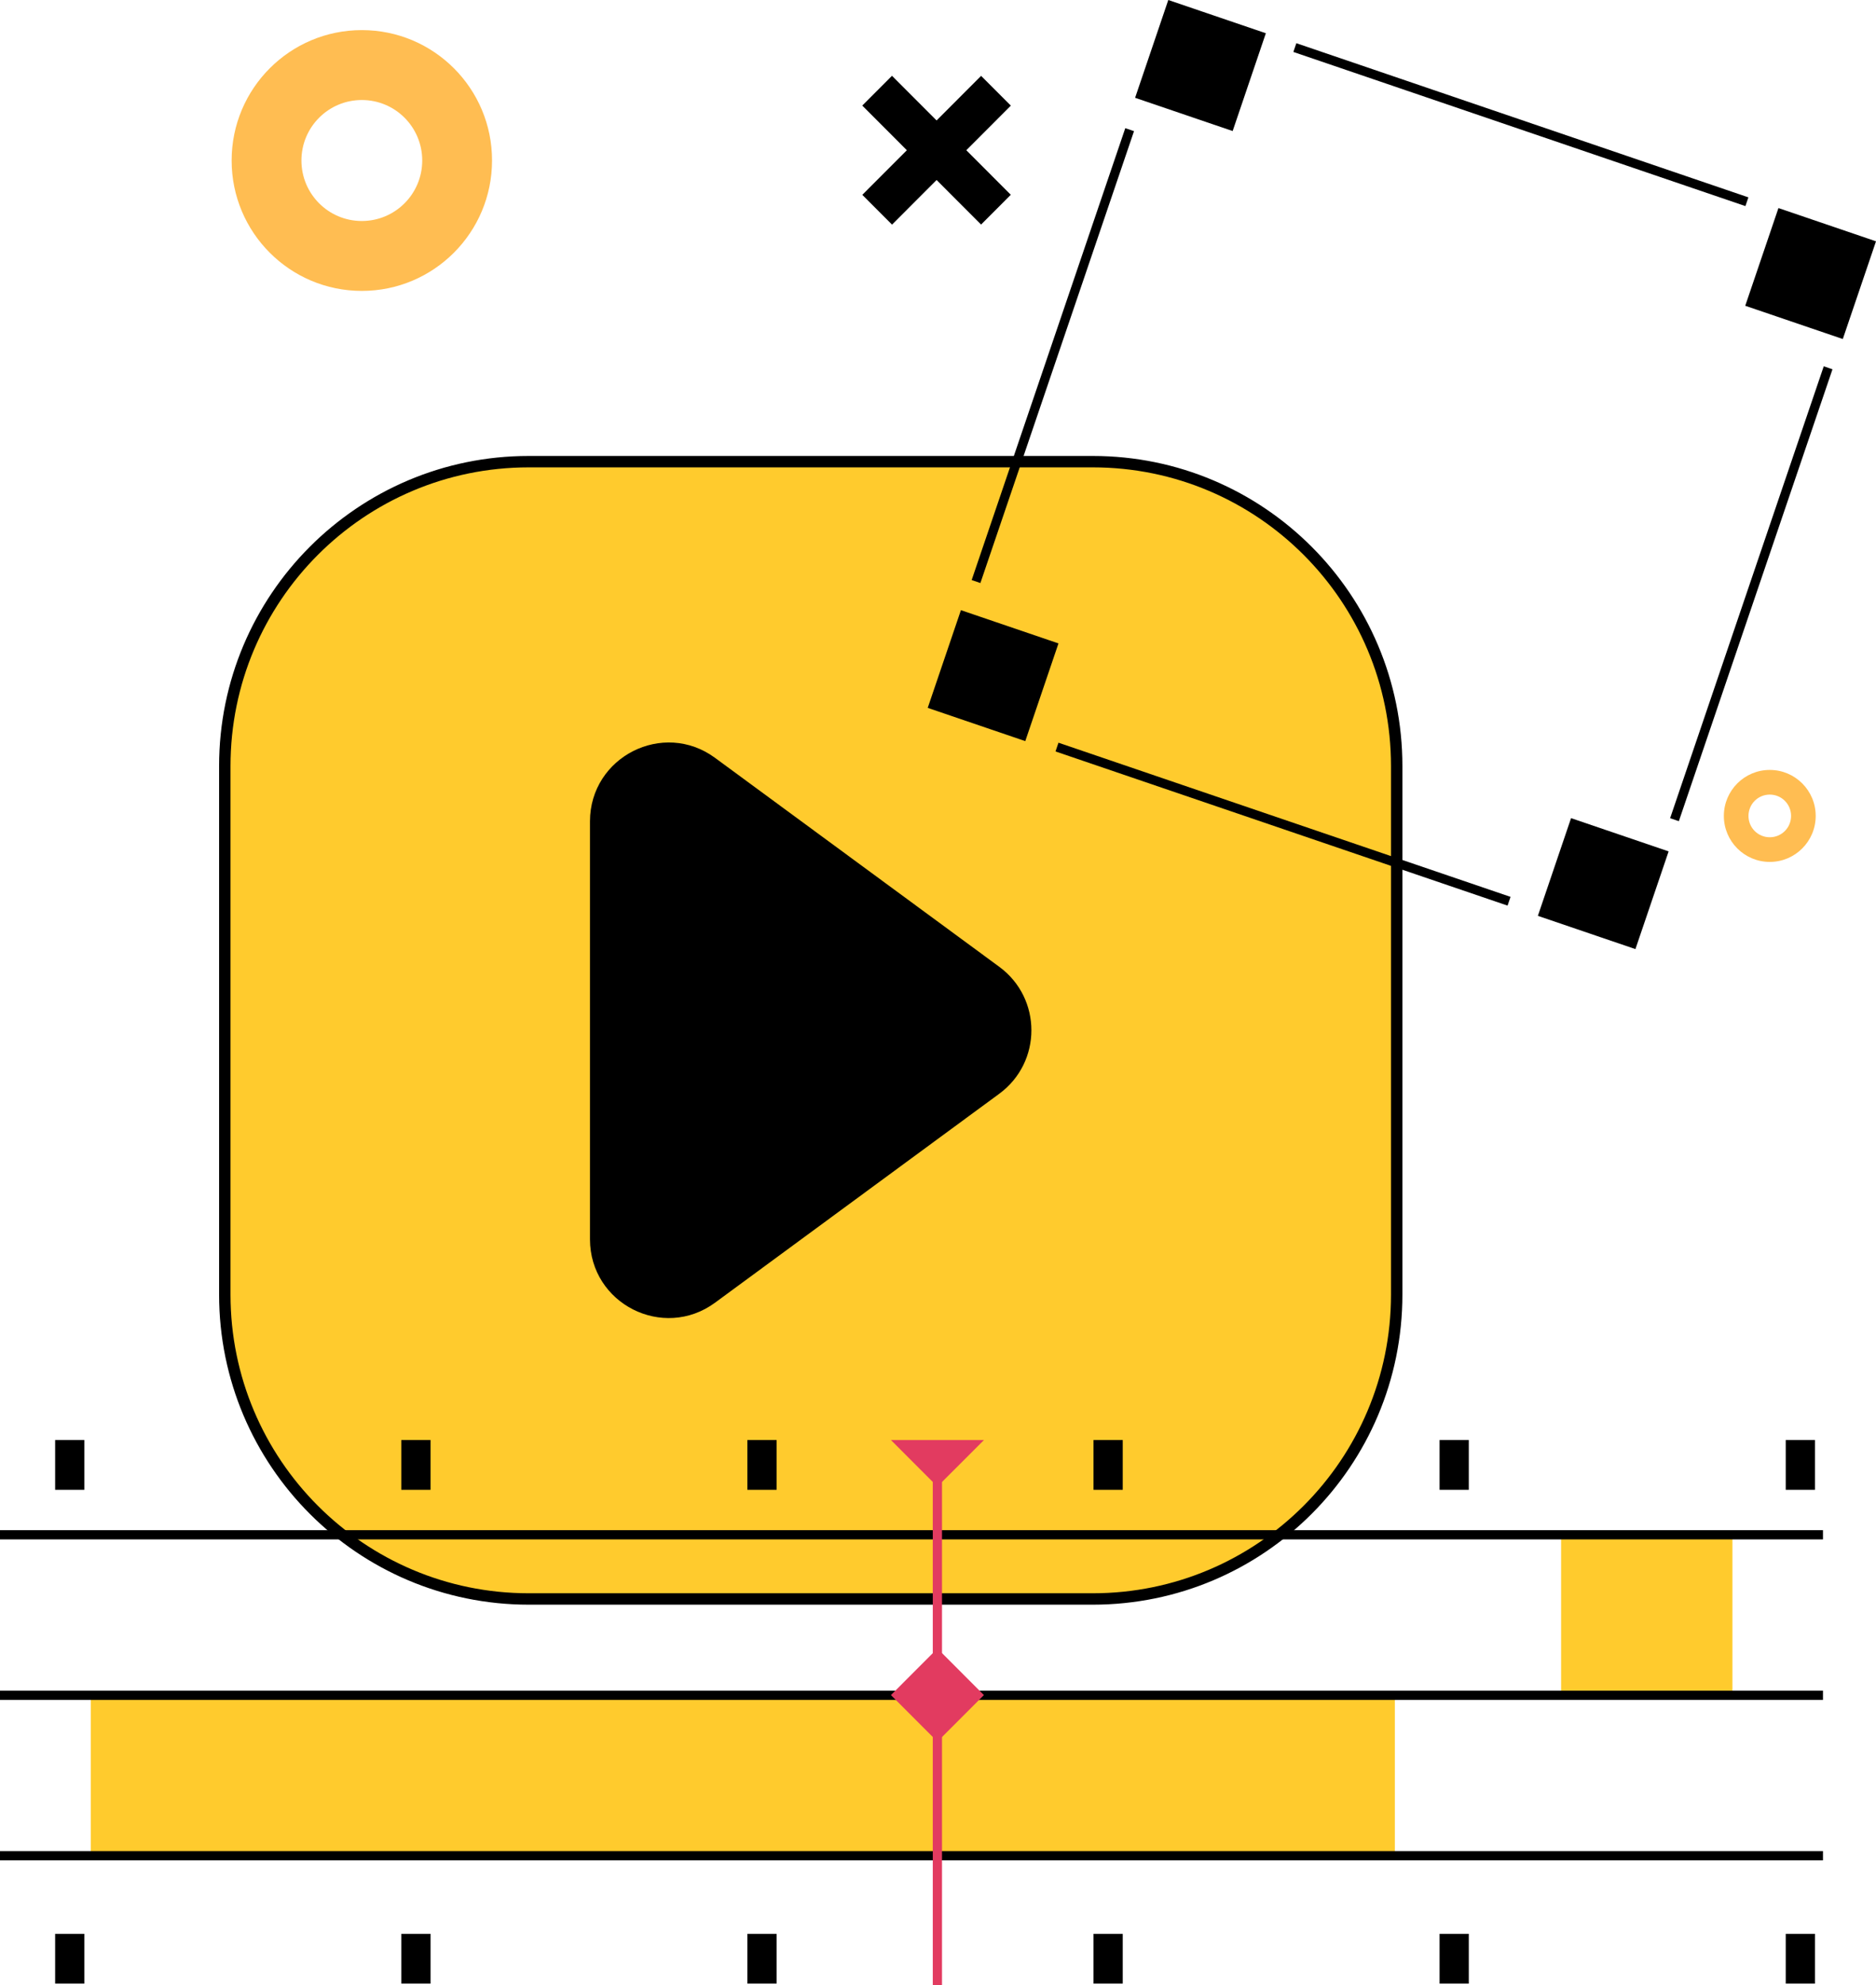 <svg width="329" height="348" viewBox="0 0 329 348" fill="none" xmlns="http://www.w3.org/2000/svg">
<path d="M191.643 280.284H92.725C63.294 280.284 39.425 256.39 39.425 226.928V134.282C39.425 104.819 63.294 80.925 92.725 80.925H191.643C221.074 80.925 244.943 104.819 244.943 134.282V226.928C244.943 256.39 221.074 280.284 191.643 280.284Z" fill="#FFCB2D" stroke="black" stroke-width="2" stroke-miterlimit="10"/>
<path d="M124.808 133.651L174.663 170.285C181.617 175.4 181.617 185.793 174.663 190.909L124.808 227.543C116.367 233.743 104.465 227.705 104.465 217.231V143.963C104.481 133.489 116.383 127.451 124.808 133.651Z" fill="black" stroke="black" stroke-width="2" stroke-miterlimit="10"/>
<path d="M303.822 269.033H273.776V297.153H303.822V269.033Z" fill="#FFCB2D"/>
<path d="M244.619 297.169H15.928V325.288H244.619V297.169Z" fill="#FFCB2D"/>
<path d="M14.796 252.424H9.67V261.15H14.796V252.424Z" fill="black"/>
<path d="M75.503 252.424H70.376V261.15H75.503V252.424Z" fill="black"/>
<path d="M136.193 252.424H131.066V261.15H136.193V252.424Z" fill="black"/>
<path d="M196.899 252.424H191.772V261.15H196.899V252.424Z" fill="black"/>
<path d="M257.589 252.424H252.462V261.15H257.589V252.424Z" fill="black"/>
<path d="M318.295 252.424H313.169V261.15H318.295V252.424Z" fill="black"/>
<path d="M14.796 338.983H9.67V347.709H14.796V338.983Z" fill="black"/>
<path d="M75.503 338.983H70.376V347.709H75.503V338.983Z" fill="black"/>
<path d="M136.193 338.983H131.066V347.709H136.193V338.983Z" fill="black"/>
<path d="M196.899 338.983H191.772V347.709H196.899V338.983Z" fill="black"/>
<path d="M257.589 338.983H252.462V347.709H257.589V338.983Z" fill="black"/>
<path d="M318.295 338.983H313.169V347.709H318.295V338.983Z" fill="black"/>
<path d="M319.702 268.224H0V269.843H319.702V268.224Z" fill="black"/>
<path d="M319.702 296.359H0V297.978H319.702V296.359Z" fill="black"/>
<path d="M319.702 324.478H0V326.097H319.702V324.478Z" fill="black"/>
<path d="M172.561 252.424L164.395 260.583L156.245 252.424H172.561Z" fill="#E23B60"/>
<path d="M164.398 288.966L156.245 297.128L164.398 305.29L172.551 297.128L164.398 288.966Z" fill="#E23B60"/>
<path d="M165.203 256.034H163.586V348H165.203V256.034Z" fill="#E23B60"/>
<path d="M63.455 5.277C50.842 5.277 40.622 15.508 40.622 28.135C40.622 40.762 50.842 50.993 63.455 50.993C76.069 50.993 86.289 40.762 86.289 28.135C86.305 15.508 76.069 5.277 63.455 5.277ZM63.455 38.739C57.601 38.739 52.863 33.995 52.863 28.135C52.863 22.275 57.601 17.532 63.455 17.532C69.309 17.532 74.047 22.275 74.047 28.135C74.047 33.995 69.309 38.739 63.455 38.739Z" fill="#FFBD52"/>
<path d="M310.371 134.962C305.924 134.962 302.318 138.572 302.318 143.024C302.318 147.475 305.924 151.085 310.371 151.085C314.818 151.085 318.424 147.475 318.424 143.024C318.424 138.572 314.818 134.962 310.371 134.962ZM310.371 146.763C308.301 146.763 306.635 145.096 306.635 143.024C306.635 140.952 308.301 139.284 310.371 139.284C312.441 139.284 314.106 140.952 314.106 143.024C314.106 145.096 312.441 146.763 310.371 146.763Z" fill="#FFBD52"/>
<path d="M156.433 13.287L151.219 18.507L172.053 39.363L177.267 34.143L156.433 13.287Z" fill="black"/>
<path d="M151.227 34.155L156.441 39.374L177.274 18.518L172.06 13.299L151.227 34.155Z" fill="black"/>
<path d="M185.628 130.19L185.107 131.722L264.384 158.744L264.906 157.211L185.628 130.19Z" fill="black"/>
<path d="M319.835 64.213L292.894 143.422L294.425 143.944L321.366 64.735L319.835 64.213Z" fill="black"/>
<path d="M227.343 7.574L226.822 9.107L306.099 36.128L306.621 34.596L227.343 7.574Z" fill="black"/>
<path d="M197.344 22.469L170.404 101.678L171.935 102.199L198.875 22.99L197.344 22.469Z" fill="black"/>
<path d="M220.97 6.331L205.387 1.02L200.081 16.619L215.664 21.931L220.97 6.331Z" fill="black"/>
<path d="M216.175 22.971L199.066 17.143L204.887 0L221.996 5.828L216.175 22.971ZM201.119 16.124L215.172 20.915L219.959 6.848L205.906 2.056L201.119 16.124Z" fill="black"/>
<path d="M184.602 113.267L169.019 107.956L163.713 123.556L179.296 128.867L184.602 113.267Z" fill="black"/>
<path d="M179.806 129.911L162.697 124.083L168.519 106.956L185.627 112.784L179.806 129.911ZM164.751 123.063L178.803 127.855L183.59 113.788L169.537 108.996L164.751 123.063Z" fill="black"/>
<path d="M327.967 42.805L312.384 37.494L307.078 53.094L322.661 58.405L327.967 42.805Z" fill="black"/>
<path d="M323.178 59.427L306.069 53.599L311.891 36.472L329 42.3L323.178 59.427ZM308.107 52.596L322.16 57.388L326.946 43.32L312.894 38.528L308.107 52.596Z" fill="black"/>
<path d="M291.599 149.742L276.016 144.43L270.71 160.03L286.293 165.342L291.599 149.742Z" fill="black"/>
<path d="M286.81 166.367L269.701 160.539L275.522 143.412L292.631 149.24L286.81 166.367ZM271.738 159.52L285.791 164.311L290.578 150.244L276.525 145.452L271.738 159.52Z" fill="black"/>
</svg>
